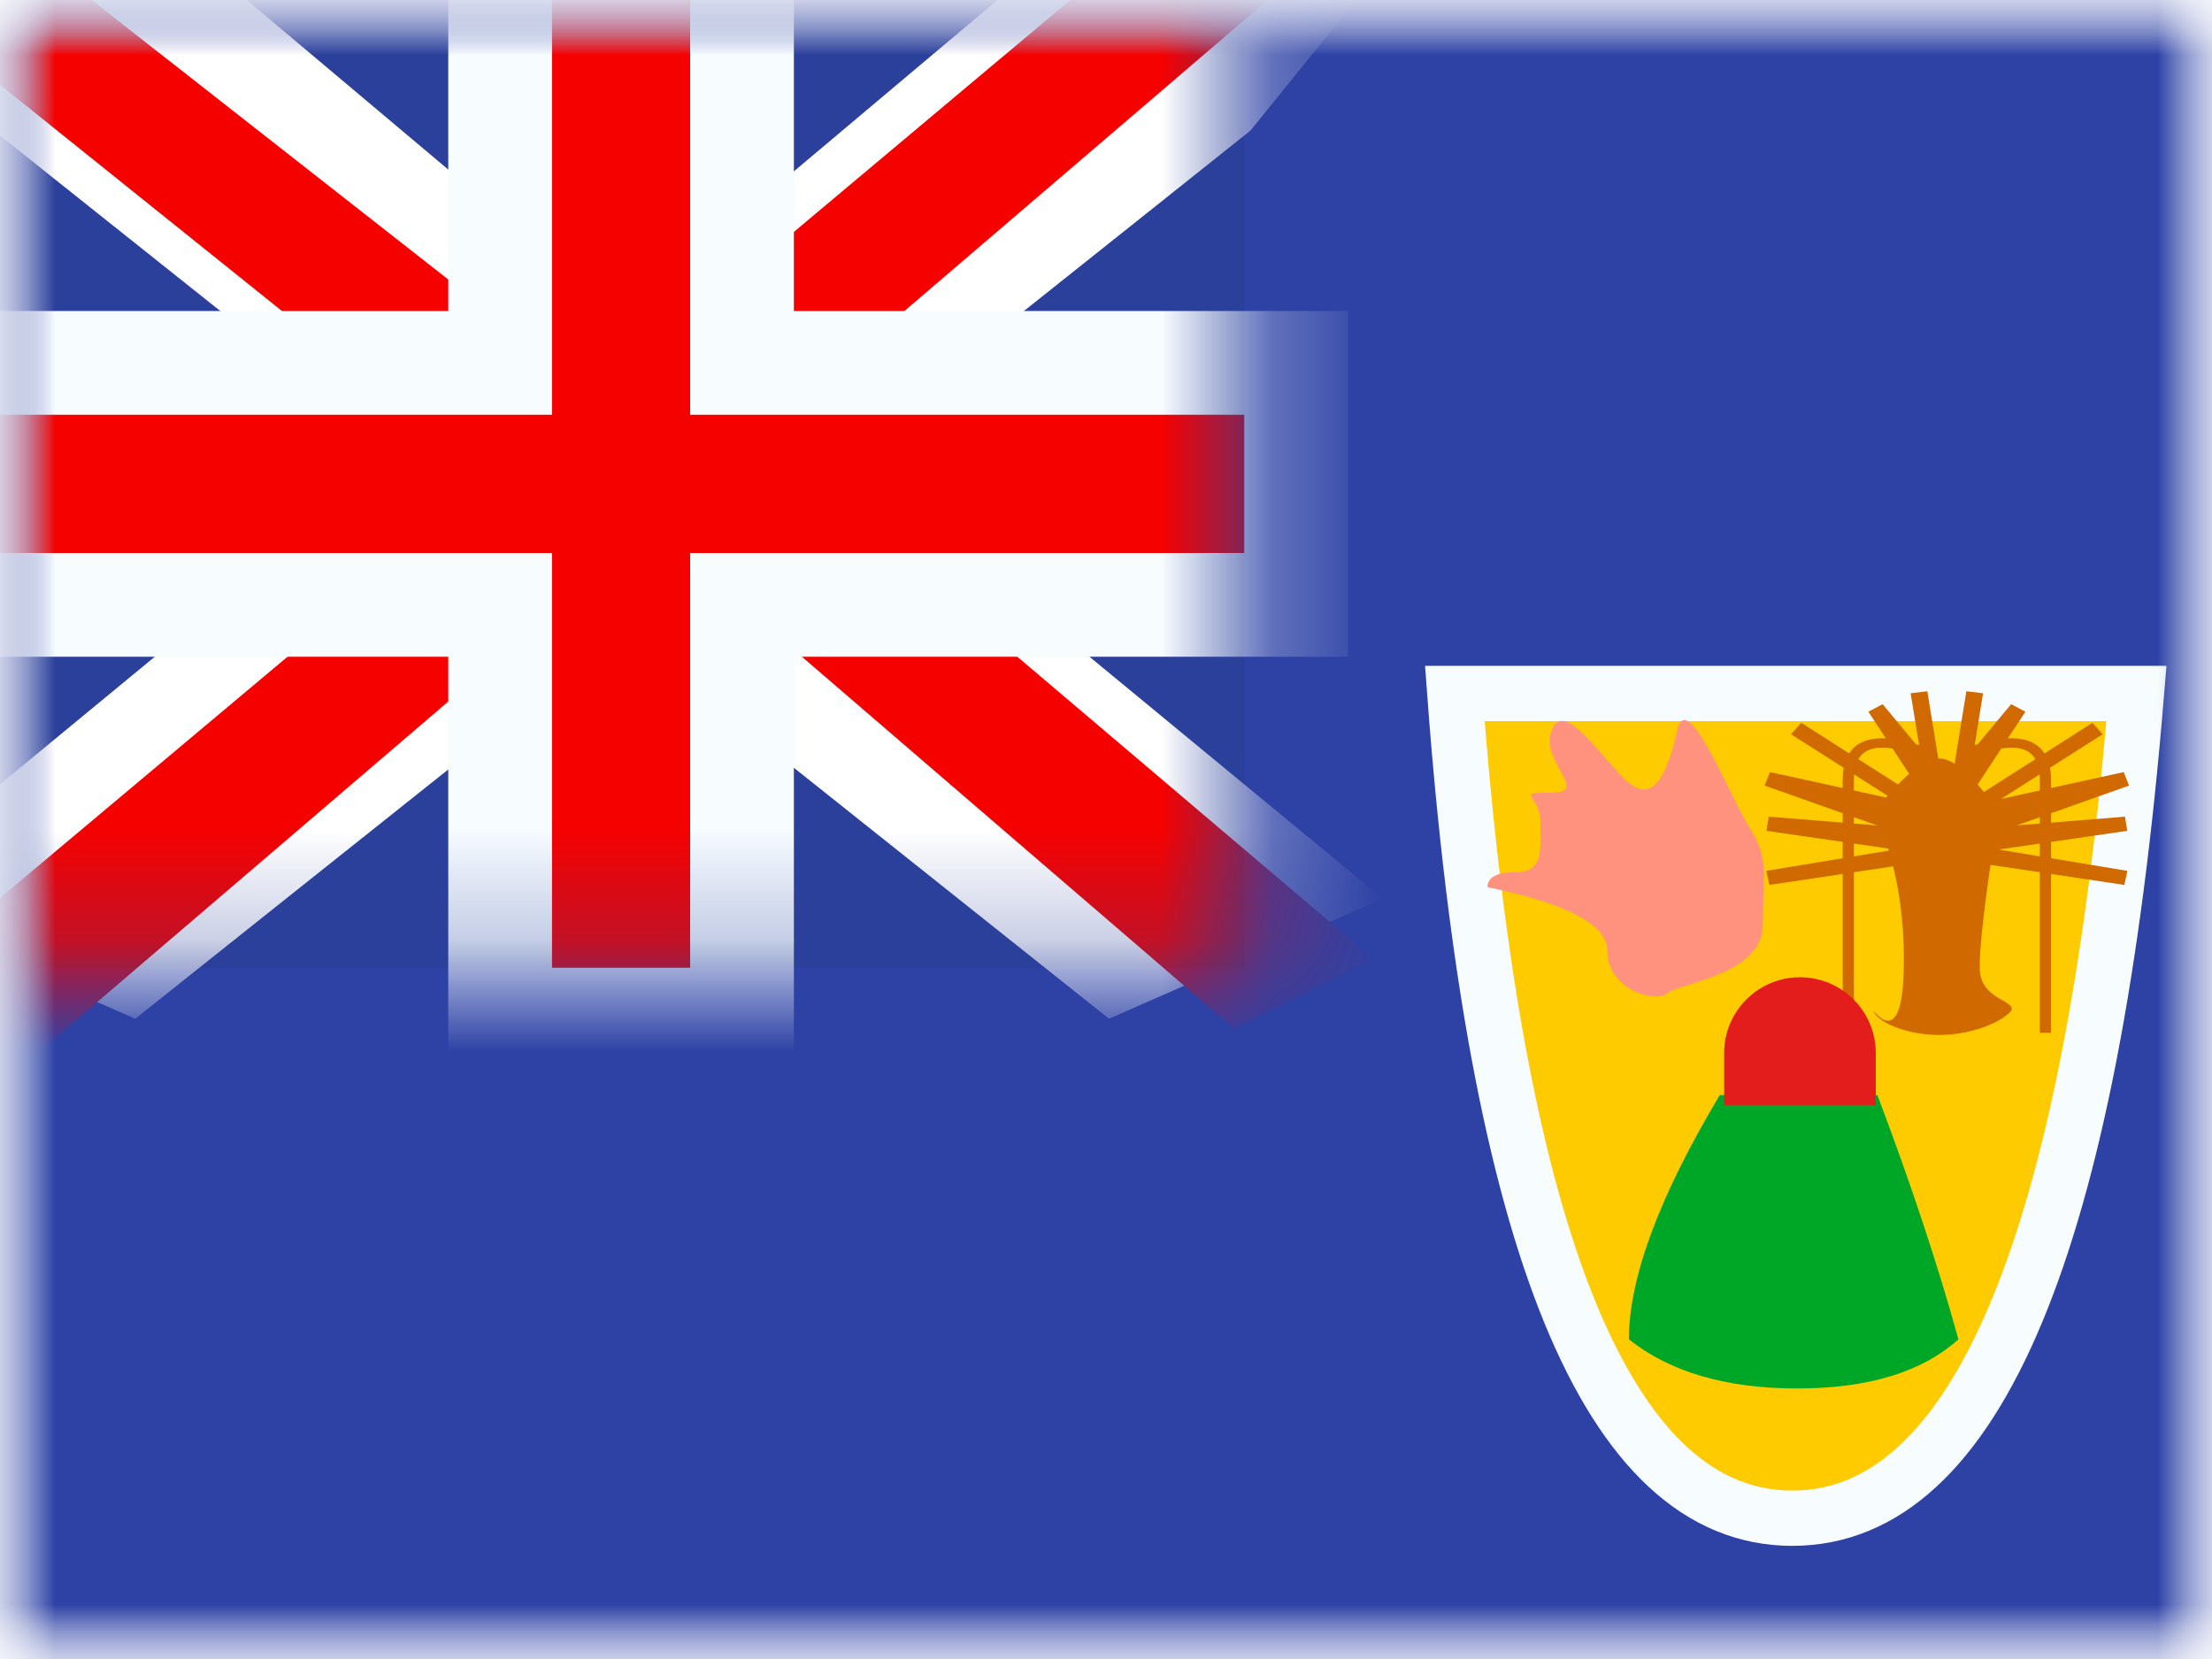 <svg xmlns="http://www.w3.org/2000/svg" xmlns:xlink="http://www.w3.org/1999/xlink" width="20" height="15" viewBox="0 0 20 15">
  <rect x="0" y="0" width="20" height="15" fill="#333333" stroke="none"/>
  <defs>
    <rect id="a" width="20" height="15"/>
    <rect id="c" width="20" height="15"/>
    <rect id="e" width="20" height="15"/>
    <rect id="g" width="11.25" height="8.75"/>
  </defs>
  <g fill="none" fill-rule="evenodd">
    <mask id="b" fill="white">
      <use xlink:href="#a"/>
    </mask>
    <use fill="#FFFFFF" xlink:href="#a"/>
    <g mask="url(#b)">
      <mask id="d" fill="white">
        <use xlink:href="#c"/>
      </mask>
      <g mask="url(#d)">
        <mask id="f" fill="white">
          <use xlink:href="#e"/>
        </mask>
        <use fill="#2E42A5" xlink:href="#e"/>
        <g mask="url(#f)">
          <g transform="translate(12.5 6.25)">
            <path fill="#FECA00" stroke="#F7FCFF" stroke-width=".5" d="M0.654,0.02 C1.023,4.992 2.04,7.477 3.705,7.477 C5.37,7.477 6.408,4.992 6.817,0.02 L0.654,0.02 Z"/>
            <g transform="translate(.5)">
              <path fill="#CF6900" d="M4.673,0.655 L4.779,0 L4.93,0.018 L4.854,0.487 C4.864,0.484 4.874,0.481 4.883,0.478 L5.184,0.117 L5.313,0.185 L5.154,0.426 C5.311,0.419 5.423,0.464 5.486,0.562 L5.919,0.285 L6.011,0.389 L5.535,0.692 C5.542,0.726 5.545,0.764 5.545,0.804 L5.545,0.875 L6.202,0.731 L6.25,0.853 L5.545,1.103 L5.545,1.188 L6.213,1.134 L6.234,1.262 L5.545,1.362 L5.545,1.51 L6.235,1.624 L6.207,1.751 L5.545,1.652 L5.545,3.088 L5.443,3.088 L5.443,1.636 L4.997,1.57 C4.926,2.061 4.894,2.379 4.901,2.524 C4.915,2.805 5.277,2.8 5.17,2.905 C5.064,3.009 4.798,3.108 4.532,3.108 C4.266,3.108 4.004,3.009 3.947,2.905 C3.89,2.8 4.193,3.327 4.213,2.524 C4.221,2.188 4.189,1.874 4.117,1.583 L3.762,1.636 L3.762,3.088 L3.661,3.088 L3.661,1.652 L2.998,1.751 L2.97,1.624 L3.661,1.51 L3.661,1.362 L2.972,1.262 L2.992,1.134 L3.661,1.188 L3.661,1.103 L2.955,0.853 L3.004,0.731 L3.661,0.875 L3.661,0.804 C3.661,0.764 3.664,0.726 3.67,0.692 L3.194,0.389 L3.286,0.285 L3.72,0.562 C3.782,0.464 3.894,0.419 4.051,0.426 L3.893,0.185 L4.022,0.117 L4.322,0.478 C4.332,0.481 4.342,0.484 4.352,0.487 L4.275,0.018 L4.426,0 L4.525,0.609 C4.527,0.609 4.53,0.608 4.532,0.608 C4.575,0.608 4.622,0.624 4.673,0.655 Z M4.881,0.843 C4.899,0.864 4.918,0.887 4.938,0.911 L5.403,0.614 C5.352,0.526 5.251,0.494 5.095,0.517 L4.881,0.843 Z M4.161,0.843 C4.196,0.807 4.23,0.775 4.262,0.747 L4.111,0.517 C3.954,0.494 3.853,0.526 3.802,0.614 L4.161,0.843 Z M4.078,1.441 C4.076,1.434 4.075,1.428 4.073,1.422 L3.762,1.377 L3.762,1.493 L4.078,1.441 Z M4.053,0.961 C4.058,0.955 4.063,0.95 4.067,0.945 L3.764,0.752 C3.763,0.768 3.762,0.786 3.762,0.804 L3.762,0.897 L4.053,0.961 Z M5.441,0.752 L5.092,0.974 L5.443,0.897 L5.443,0.804 C5.443,0.786 5.443,0.768 5.441,0.752 Z M5.443,1.139 L5.233,1.213 L5.443,1.196 L5.443,1.139 Z M5.443,1.377 L5.071,1.431 L5.443,1.493 L5.443,1.377 Z M3.762,1.196 L3.973,1.213 L3.762,1.139 L3.762,1.196 Z"/>
              <path fill="#00A727" d="M2.549,3.652 C2.001,4.568 1.728,5.305 1.728,5.86 C2.101,6.156 2.608,6.304 3.249,6.304 C3.891,6.304 4.377,6.156 4.707,5.86 C4.526,5.202 4.282,4.465 3.975,3.652 L2.549,3.652 Z"/>
              <path fill="#E31D1C" d="M3.274,2.586 L3.274,2.586 C3.653,2.586 3.96,2.893 3.96,3.272 L3.96,3.741 L2.589,3.741 L2.589,3.272 C2.589,2.893 2.896,2.586 3.274,2.586 Z"/>
              <path fill="#FF927F" d="M0.449,1.771 C1.172,1.92 1.533,2.112 1.533,2.346 C1.533,2.698 1.969,2.825 2.077,2.73 C2.184,2.635 2.939,2.568 2.939,2.109 C2.939,1.651 3.002,1.526 2.819,1.234 C2.635,0.943 2.253,-0.042 2.165,0.353 C2.077,0.747 1.944,1.04 1.699,0.804 C1.455,0.569 1.14,0.071 1.03,0.353 C0.92,0.634 1.38,0.917 1.03,0.917 C0.68,0.917 0.927,0.935 0.927,1.173 C0.927,1.412 0.968,1.636 0.709,1.636 C0.536,1.636 0.449,1.681 0.449,1.771 Z"/>
            </g>
          </g>
        </g>
        <g mask="url(#f)">
          <mask id="h" fill="white">
            <use xlink:href="#g"/>
          </mask>
          <use fill="#2B409A" xlink:href="#g"/>
          <g mask="url(#h)">
            <g transform="translate(-2.5 -1.25)">
              <polygon fill="#FFFFFF" fill-rule="nonzero" points="1.247 1.54 3.723 .454 13.806 8.484 15.112 10.098 12.465 10.461 8.352 7 5.042 4.669" transform="matrix(1 0 0 -1 0 10.915)"/>
              <polygon fill="#F50100" fill-rule="nonzero" points="1.586 1.297 2.847 .667 14.643 10.766 12.872 10.766" transform="matrix(1 0 0 -1 0 11.433)"/>
              <g transform="matrix(-1 0 0 1 16.25 0)">
                <polygon fill="#FFFFFF" fill-rule="nonzero" points="1.247 1.54 3.723 .454 13.806 8.484 15.112 10.098 12.465 10.461 8.352 7 5.042 4.669" transform="matrix(1 0 0 -1 0 10.915)"/>
                <polygon fill="#F50100" fill-rule="nonzero" points="1.332 1.453 2.593 .823 7.616 5.146 9.105 5.629 15.238 10.551 13.467 10.551 7.337 5.746 5.709 5.167" transform="matrix(1 0 0 -1 0 11.373)"/>
              </g>
              <path fill="#F50100" stroke="#F7FCFF" stroke-width=".938" d="M4.522,3.281 L4.522,-0.469 L6.709,-0.469 L6.709,3.281 L11.719,3.281 L11.719,5.469 L6.709,5.469 L6.709,9.219 L4.522,9.219 L4.522,5.469 L-0.469,5.469 L-0.469,3.281 L4.522,3.281 Z" transform="translate(2.5 1.25)"/>
            </g>
          </g>
        </g>
      </g>
    </g>
  </g>
</svg>
